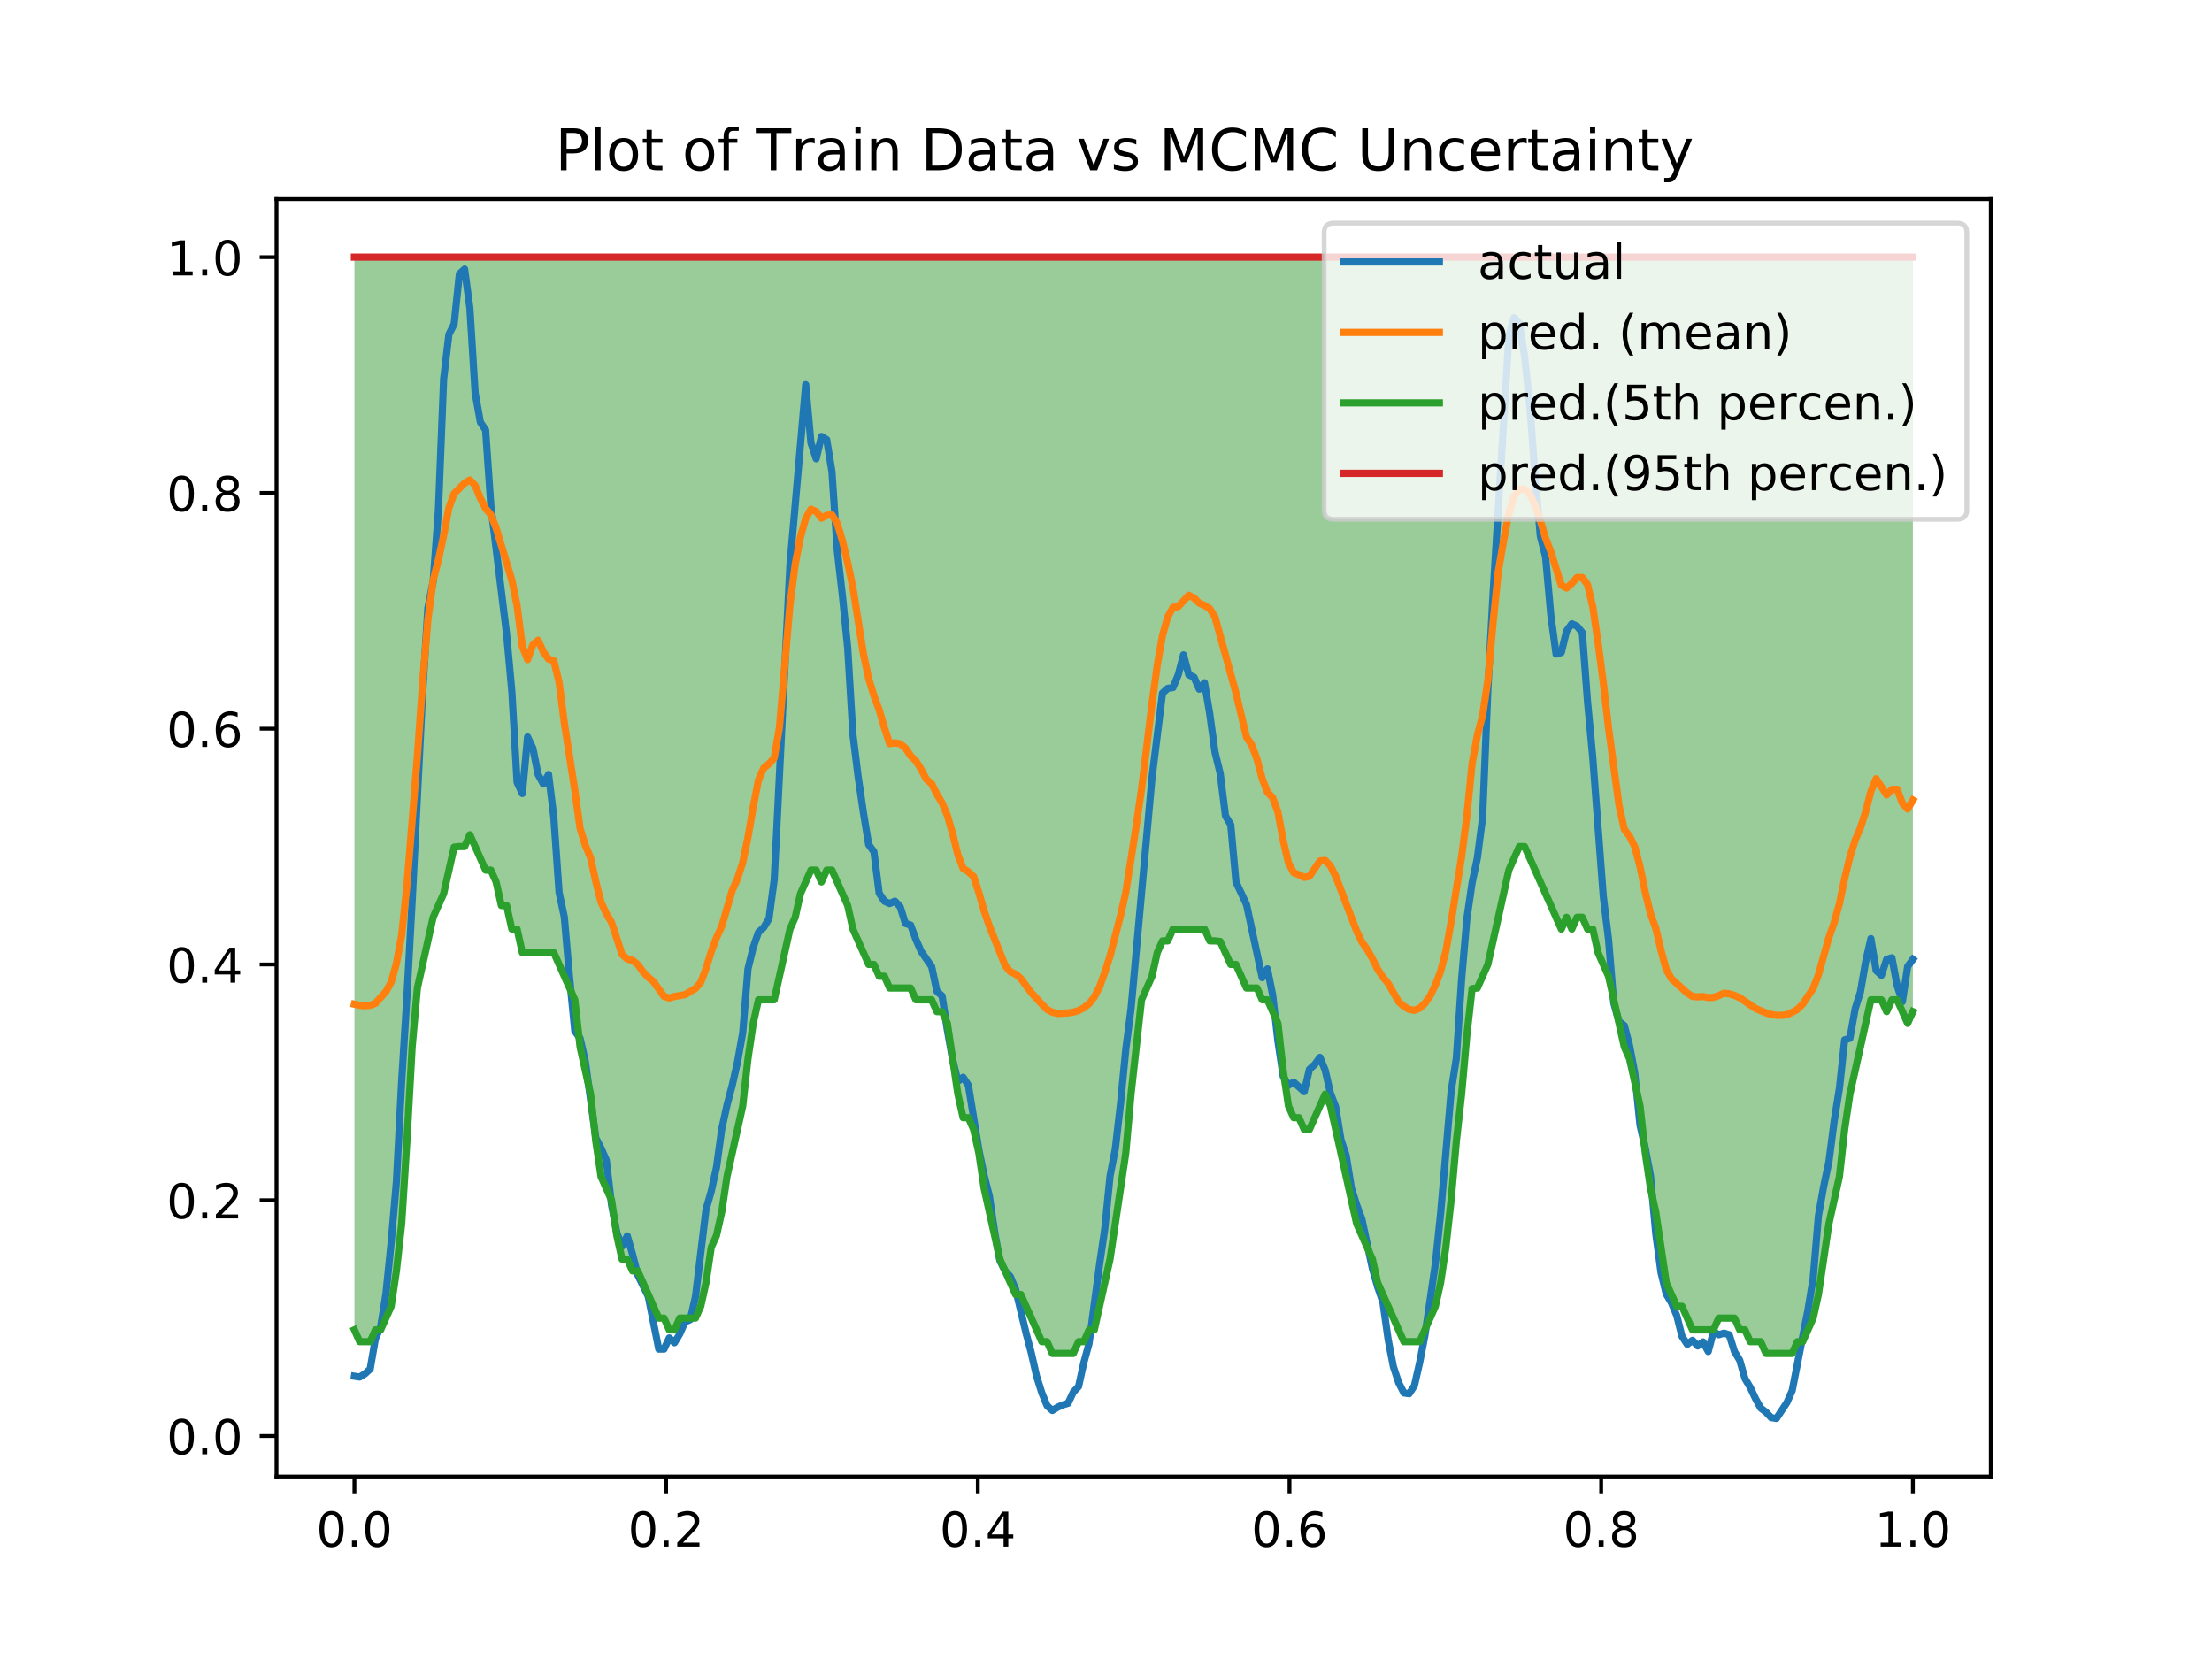 <?xml version="1.0" encoding="utf-8" standalone="no"?>
<!DOCTYPE svg PUBLIC "-//W3C//DTD SVG 1.1//EN"
  "http://www.w3.org/Graphics/SVG/1.1/DTD/svg11.dtd">
<!-- Created with matplotlib (http://matplotlib.org/) -->
<svg height="345.6pt" version="1.1" viewBox="0 0 460.8 345.6" width="460.8pt" xmlns="http://www.w3.org/2000/svg" xmlns:xlink="http://www.w3.org/1999/xlink">
 <defs>
  <style type="text/css">
*{stroke-linecap:butt;stroke-linejoin:round;}
  </style>
 </defs>
 <g id="figure_1">
  <g id="patch_1">
   <path d="M 0 345.6 
L 460.8 345.6 
L 460.8 0 
L 0 0 
z
" style="fill:#ffffff;"/>
  </g>
  <g id="axes_1">
   <g id="patch_2">
    <path d="M 57.6 307.584 
L 414.72 307.584 
L 414.72 41.472 
L 57.6 41.472 
z
" style="fill:#ffffff;"/>
   </g>
   <g id="PolyCollection_1">
    <path clip-path="url(#pa21fc463d8)" d="M 73.833 53.568 
L 73.833 277.039 
L 74.926 279.495 
L 76.019 279.495 
L 77.112 279.495 
L 78.205 277.039 
L 79.298 277.039 
L 80.391 274.584 
L 81.485 272.128 
L 82.578 264.761 
L 83.671 254.938 
L 84.764 237.748 
L 85.857 218.102 
L 86.95 205.823 
L 88.043 200.912 
L 89.136 196 
L 90.229 191.089 
L 91.323 188.633 
L 92.416 186.177 
L 93.509 181.266 
L 94.602 176.477 
L 95.695 176.354 
L 96.788 176.354 
L 97.881 173.899 
L 98.974 176.354 
L 100.067 178.81 
L 101.161 181.266 
L 102.254 181.266 
L 103.347 183.722 
L 104.44 188.633 
L 105.533 188.633 
L 106.626 193.545 
L 107.719 193.545 
L 108.812 198.456 
L 109.905 198.456 
L 110.999 198.456 
L 112.092 198.456 
L 113.185 198.456 
L 114.278 198.456 
L 115.371 198.456 
L 116.464 200.912 
L 117.557 203.367 
L 118.65 205.823 
L 119.743 208.279 
L 120.837 218.102 
L 121.93 223.013 
L 123.023 227.925 
L 124.116 237.748 
L 125.209 245.115 
L 126.302 247.571 
L 127.395 250.026 
L 128.488 257.393 
L 129.581 262.305 
L 130.675 262.305 
L 131.768 264.761 
L 132.861 264.761 
L 133.954 267.216 
L 135.047 269.672 
L 136.14 272.128 
L 137.233 274.584 
L 138.326 274.584 
L 139.42 277.039 
L 140.513 277.039 
L 141.606 274.584 
L 142.699 274.584 
L 143.792 274.584 
L 144.885 274.584 
L 145.978 272.128 
L 147.071 267.216 
L 148.164 259.849 
L 149.258 257.393 
L 150.351 252.482 
L 151.444 245.115 
L 152.537 240.203 
L 153.63 235.292 
L 154.723 230.38 
L 155.816 220.558 
L 156.909 213.19 
L 158.002 208.279 
L 159.096 208.279 
L 160.189 208.279 
L 161.282 208.279 
L 162.375 203.367 
L 163.468 198.579 
L 164.561 193.545 
L 165.654 191.089 
L 166.747 186.177 
L 167.84 183.722 
L 168.934 181.266 
L 170.027 181.266 
L 171.12 183.722 
L 172.213 181.266 
L 173.306 181.266 
L 174.399 183.722 
L 175.492 186.177 
L 176.585 188.633 
L 177.678 193.545 
L 178.772 196 
L 179.865 198.456 
L 180.958 200.912 
L 182.051 200.912 
L 183.144 203.367 
L 184.237 203.367 
L 185.33 205.823 
L 186.423 205.823 
L 187.516 205.823 
L 188.61 205.823 
L 189.703 205.823 
L 190.796 208.279 
L 191.889 208.279 
L 192.982 208.279 
L 194.075 208.279 
L 195.168 210.735 
L 196.261 210.735 
L 197.354 213.19 
L 198.448 220.558 
L 199.541 227.925 
L 200.634 232.836 
L 201.727 232.836 
L 202.82 235.292 
L 203.913 240.203 
L 205.006 247.571 
L 206.099 252.482 
L 207.193 257.393 
L 208.286 262.305 
L 209.379 264.761 
L 210.472 267.216 
L 211.565 269.672 
L 212.658 269.672 
L 213.751 272.128 
L 214.844 274.584 
L 215.937 277.039 
L 217.031 279.495 
L 218.124 279.495 
L 219.217 281.951 
L 220.31 281.951 
L 221.403 281.951 
L 222.496 281.951 
L 223.589 281.951 
L 224.682 279.495 
L 225.775 279.495 
L 226.869 277.039 
L 227.962 277.039 
L 229.055 272.128 
L 230.148 267.216 
L 231.241 262.305 
L 232.334 254.938 
L 233.427 247.571 
L 234.52 240.203 
L 235.613 227.925 
L 236.707 218.102 
L 237.8 208.279 
L 238.893 205.823 
L 239.986 203.367 
L 241.079 198.456 
L 242.172 196 
L 243.265 196 
L 244.358 193.545 
L 245.451 193.545 
L 246.545 193.545 
L 247.638 193.545 
L 248.731 193.545 
L 249.824 193.545 
L 250.917 193.545 
L 252.01 196 
L 253.103 196 
L 254.196 196.123 
L 255.289 198.456 
L 256.383 200.912 
L 257.476 200.912 
L 258.569 203.367 
L 259.662 205.823 
L 260.755 205.823 
L 261.848 205.823 
L 262.941 208.279 
L 264.034 208.279 
L 265.127 210.735 
L 266.221 213.19 
L 267.314 223.013 
L 268.407 230.38 
L 269.5 232.836 
L 270.593 232.836 
L 271.686 235.292 
L 272.779 235.292 
L 273.872 232.836 
L 274.966 230.38 
L 276.059 227.925 
L 277.152 230.38 
L 278.245 235.292 
L 279.338 240.203 
L 280.431 245.115 
L 281.524 250.026 
L 282.617 254.938 
L 283.71 257.393 
L 284.804 259.849 
L 285.897 262.305 
L 286.99 267.216 
L 288.083 269.672 
L 289.176 272.128 
L 290.269 274.584 
L 291.362 277.039 
L 292.455 279.495 
L 293.548 279.495 
L 294.642 279.495 
L 295.735 279.495 
L 296.828 277.039 
L 297.921 274.584 
L 299.014 272.128 
L 300.107 267.216 
L 301.2 259.849 
L 302.293 250.026 
L 303.386 237.748 
L 304.48 227.925 
L 305.573 215.646 
L 306.666 205.946 
L 307.759 205.823 
L 308.852 203.367 
L 309.945 200.912 
L 311.038 196 
L 312.131 191.089 
L 313.224 186.177 
L 314.318 181.266 
L 315.411 178.81 
L 316.504 176.354 
L 317.597 176.354 
L 318.69 178.81 
L 319.783 181.266 
L 320.876 183.722 
L 321.969 186.177 
L 323.062 188.633 
L 324.156 191.089 
L 325.249 193.545 
L 326.342 191.089 
L 327.435 193.545 
L 328.528 191.089 
L 329.621 191.089 
L 330.714 193.545 
L 331.807 193.545 
L 332.9 198.456 
L 333.994 200.912 
L 335.087 203.367 
L 336.18 208.279 
L 337.273 213.19 
L 338.366 218.102 
L 339.459 220.558 
L 340.552 225.469 
L 341.645 230.38 
L 342.739 240.203 
L 343.832 247.571 
L 344.925 252.482 
L 346.018 259.849 
L 347.111 267.216 
L 348.204 269.672 
L 349.297 272.128 
L 350.39 272.128 
L 351.483 274.584 
L 352.577 277.039 
L 353.67 277.039 
L 354.763 277.039 
L 355.856 277.039 
L 356.949 277.039 
L 358.042 274.584 
L 359.135 274.584 
L 360.228 274.584 
L 361.321 274.584 
L 362.415 277.039 
L 363.508 277.039 
L 364.601 279.495 
L 365.694 279.495 
L 366.787 279.495 
L 367.88 281.951 
L 368.973 281.951 
L 370.066 281.951 
L 371.159 281.951 
L 372.253 281.951 
L 373.346 281.951 
L 374.439 279.495 
L 375.532 279.495 
L 376.625 277.039 
L 377.718 274.584 
L 378.811 269.672 
L 379.904 262.305 
L 380.997 254.938 
L 382.091 250.026 
L 383.184 245.115 
L 384.277 235.292 
L 385.37 227.925 
L 386.463 223.013 
L 387.556 218.102 
L 388.649 213.19 
L 389.742 208.279 
L 390.835 208.279 
L 391.929 208.279 
L 393.022 210.735 
L 394.115 208.279 
L 395.208 208.279 
L 396.301 210.735 
L 397.394 213.19 
L 398.487 210.735 
L 398.487 53.568 
L 398.487 53.568 
L 397.394 53.568 
L 396.301 53.568 
L 395.208 53.568 
L 394.115 53.568 
L 393.022 53.568 
L 391.929 53.568 
L 390.835 53.568 
L 389.742 53.568 
L 388.649 53.568 
L 387.556 53.568 
L 386.463 53.568 
L 385.37 53.568 
L 384.277 53.568 
L 383.184 53.568 
L 382.091 53.568 
L 380.997 53.568 
L 379.904 53.568 
L 378.811 53.568 
L 377.718 53.568 
L 376.625 53.568 
L 375.532 53.568 
L 374.439 53.568 
L 373.346 53.568 
L 372.253 53.568 
L 371.159 53.568 
L 370.066 53.568 
L 368.973 53.568 
L 367.88 53.568 
L 366.787 53.568 
L 365.694 53.568 
L 364.601 53.568 
L 363.508 53.568 
L 362.415 53.568 
L 361.321 53.568 
L 360.228 53.568 
L 359.135 53.568 
L 358.042 53.568 
L 356.949 53.568 
L 355.856 53.568 
L 354.763 53.568 
L 353.67 53.568 
L 352.577 53.568 
L 351.483 53.568 
L 350.39 53.568 
L 349.297 53.568 
L 348.204 53.568 
L 347.111 53.568 
L 346.018 53.568 
L 344.925 53.568 
L 343.832 53.568 
L 342.739 53.568 
L 341.645 53.568 
L 340.552 53.568 
L 339.459 53.568 
L 338.366 53.568 
L 337.273 53.568 
L 336.18 53.568 
L 335.087 53.568 
L 333.994 53.568 
L 332.9 53.568 
L 331.807 53.568 
L 330.714 53.568 
L 329.621 53.568 
L 328.528 53.568 
L 327.435 53.568 
L 326.342 53.568 
L 325.249 53.568 
L 324.156 53.568 
L 323.062 53.568 
L 321.969 53.568 
L 320.876 53.568 
L 319.783 53.568 
L 318.69 53.568 
L 317.597 53.568 
L 316.504 53.568 
L 315.411 53.568 
L 314.318 53.568 
L 313.224 53.568 
L 312.131 53.568 
L 311.038 53.568 
L 309.945 53.568 
L 308.852 53.568 
L 307.759 53.568 
L 306.666 53.568 
L 305.573 53.568 
L 304.48 53.568 
L 303.386 53.568 
L 302.293 53.568 
L 301.2 53.568 
L 300.107 53.568 
L 299.014 53.568 
L 297.921 53.568 
L 296.828 53.568 
L 295.735 53.568 
L 294.642 53.568 
L 293.548 53.568 
L 292.455 53.568 
L 291.362 53.568 
L 290.269 53.568 
L 289.176 53.568 
L 288.083 53.568 
L 286.99 53.568 
L 285.897 53.568 
L 284.804 53.568 
L 283.71 53.568 
L 282.617 53.568 
L 281.524 53.568 
L 280.431 53.568 
L 279.338 53.568 
L 278.245 53.568 
L 277.152 53.568 
L 276.059 53.568 
L 274.966 53.568 
L 273.872 53.568 
L 272.779 53.568 
L 271.686 53.568 
L 270.593 53.568 
L 269.5 53.568 
L 268.407 53.568 
L 267.314 53.568 
L 266.221 53.568 
L 265.127 53.568 
L 264.034 53.568 
L 262.941 53.568 
L 261.848 53.568 
L 260.755 53.568 
L 259.662 53.568 
L 258.569 53.568 
L 257.476 53.568 
L 256.383 53.568 
L 255.289 53.568 
L 254.196 53.568 
L 253.103 53.568 
L 252.01 53.568 
L 250.917 53.568 
L 249.824 53.568 
L 248.731 53.568 
L 247.638 53.568 
L 246.545 53.568 
L 245.451 53.568 
L 244.358 53.568 
L 243.265 53.568 
L 242.172 53.568 
L 241.079 53.568 
L 239.986 53.568 
L 238.893 53.568 
L 237.8 53.568 
L 236.707 53.568 
L 235.613 53.568 
L 234.52 53.568 
L 233.427 53.568 
L 232.334 53.568 
L 231.241 53.568 
L 230.148 53.568 
L 229.055 53.568 
L 227.962 53.568 
L 226.869 53.568 
L 225.775 53.568 
L 224.682 53.568 
L 223.589 53.568 
L 222.496 53.568 
L 221.403 53.568 
L 220.31 53.568 
L 219.217 53.568 
L 218.124 53.568 
L 217.031 53.568 
L 215.937 53.568 
L 214.844 53.568 
L 213.751 53.568 
L 212.658 53.568 
L 211.565 53.568 
L 210.472 53.568 
L 209.379 53.568 
L 208.286 53.568 
L 207.193 53.568 
L 206.099 53.568 
L 205.006 53.568 
L 203.913 53.568 
L 202.82 53.568 
L 201.727 53.568 
L 200.634 53.568 
L 199.541 53.568 
L 198.448 53.568 
L 197.354 53.568 
L 196.261 53.568 
L 195.168 53.568 
L 194.075 53.568 
L 192.982 53.568 
L 191.889 53.568 
L 190.796 53.568 
L 189.703 53.568 
L 188.61 53.568 
L 187.516 53.568 
L 186.423 53.568 
L 185.33 53.568 
L 184.237 53.568 
L 183.144 53.568 
L 182.051 53.568 
L 180.958 53.568 
L 179.865 53.568 
L 178.772 53.568 
L 177.678 53.568 
L 176.585 53.568 
L 175.492 53.568 
L 174.399 53.568 
L 173.306 53.568 
L 172.213 53.568 
L 171.12 53.568 
L 170.027 53.568 
L 168.934 53.568 
L 167.84 53.568 
L 166.747 53.568 
L 165.654 53.568 
L 164.561 53.568 
L 163.468 53.568 
L 162.375 53.568 
L 161.282 53.568 
L 160.189 53.568 
L 159.096 53.568 
L 158.002 53.568 
L 156.909 53.568 
L 155.816 53.568 
L 154.723 53.568 
L 153.63 53.568 
L 152.537 53.568 
L 151.444 53.568 
L 150.351 53.568 
L 149.258 53.568 
L 148.164 53.568 
L 147.071 53.568 
L 145.978 53.568 
L 144.885 53.568 
L 143.792 53.568 
L 142.699 53.568 
L 141.606 53.568 
L 140.513 53.568 
L 139.42 53.568 
L 138.326 53.568 
L 137.233 53.568 
L 136.14 53.568 
L 135.047 53.568 
L 133.954 53.568 
L 132.861 53.568 
L 131.768 53.568 
L 130.675 53.568 
L 129.581 53.568 
L 128.488 53.568 
L 127.395 53.568 
L 126.302 53.568 
L 125.209 53.568 
L 124.116 53.568 
L 123.023 53.568 
L 121.93 53.568 
L 120.837 53.568 
L 119.743 53.568 
L 118.65 53.568 
L 117.557 53.568 
L 116.464 53.568 
L 115.371 53.568 
L 114.278 53.568 
L 113.185 53.568 
L 112.092 53.568 
L 110.999 53.568 
L 109.905 53.568 
L 108.812 53.568 
L 107.719 53.568 
L 106.626 53.568 
L 105.533 53.568 
L 104.44 53.568 
L 103.347 53.568 
L 102.254 53.568 
L 101.161 53.568 
L 100.067 53.568 
L 98.974 53.568 
L 97.881 53.568 
L 96.788 53.568 
L 95.695 53.568 
L 94.602 53.568 
L 93.509 53.568 
L 92.416 53.568 
L 91.323 53.568 
L 90.229 53.568 
L 89.136 53.568 
L 88.043 53.568 
L 86.95 53.568 
L 85.857 53.568 
L 84.764 53.568 
L 83.671 53.568 
L 82.578 53.568 
L 81.485 53.568 
L 80.391 53.568 
L 79.298 53.568 
L 78.205 53.568 
L 77.112 53.568 
L 76.019 53.568 
L 74.926 53.568 
L 73.833 53.568 
z
" style="fill:#008000;fill-opacity:0.4;"/>
   </g>
   <g id="matplotlib.axis_1">
    <g id="xtick_1">
     <g id="line2d_1">
      <defs>
       <path d="M 0 0 
L 0 3.5 
" id="m14540803a3" style="stroke:#000000;stroke-width:0.8;"/>
      </defs>
      <g>
       <use style="stroke:#000000;stroke-width:0.8;" x="73.833" xlink:href="#m14540803a3" y="307.584"/>
      </g>
     </g>
     <g id="text_1">
      <!-- 0.0 -->
      <defs>
       <path d="M 31.781 66.406 
Q 24.172 66.406 20.328 58.906 
Q 16.5 51.422 16.5 36.375 
Q 16.5 21.391 20.328 13.891 
Q 24.172 6.391 31.781 6.391 
Q 39.453 6.391 43.281 13.891 
Q 47.125 21.391 47.125 36.375 
Q 47.125 51.422 43.281 58.906 
Q 39.453 66.406 31.781 66.406 
z
M 31.781 74.219 
Q 44.047 74.219 50.516 64.516 
Q 56.984 54.828 56.984 36.375 
Q 56.984 17.969 50.516 8.266 
Q 44.047 -1.422 31.781 -1.422 
Q 19.531 -1.422 13.062 8.266 
Q 6.594 17.969 6.594 36.375 
Q 6.594 54.828 13.062 64.516 
Q 19.531 74.219 31.781 74.219 
z
" id="DejaVuSans-30"/>
       <path d="M 10.688 12.406 
L 21 12.406 
L 21 0 
L 10.688 0 
z
" id="DejaVuSans-2e"/>
      </defs>
      <g transform="translate(65.881 322.182)scale(0.1 -0.1)">
       <use xlink:href="#DejaVuSans-30"/>
       <use x="63.623" xlink:href="#DejaVuSans-2e"/>
       <use x="95.41" xlink:href="#DejaVuSans-30"/>
      </g>
     </g>
    </g>
    <g id="xtick_2">
     <g id="line2d_2">
      <g>
       <use style="stroke:#000000;stroke-width:0.8;" x="138.764" xlink:href="#m14540803a3" y="307.584"/>
      </g>
     </g>
     <g id="text_2">
      <!-- 0.2 -->
      <defs>
       <path d="M 19.188 8.297 
L 53.609 8.297 
L 53.609 0 
L 7.328 0 
L 7.328 8.297 
Q 12.938 14.109 22.625 23.891 
Q 32.328 33.688 34.812 36.531 
Q 39.547 41.844 41.422 45.531 
Q 43.312 49.219 43.312 52.781 
Q 43.312 58.594 39.234 62.25 
Q 35.156 65.922 28.609 65.922 
Q 23.969 65.922 18.812 64.312 
Q 13.672 62.703 7.812 59.422 
L 7.812 69.391 
Q 13.766 71.781 18.938 73 
Q 24.125 74.219 28.422 74.219 
Q 39.75 74.219 46.484 68.547 
Q 53.219 62.891 53.219 53.422 
Q 53.219 48.922 51.531 44.891 
Q 49.859 40.875 45.406 35.406 
Q 44.188 33.984 37.641 27.219 
Q 31.109 20.453 19.188 8.297 
z
" id="DejaVuSans-32"/>
      </defs>
      <g transform="translate(130.812 322.182)scale(0.1 -0.1)">
       <use xlink:href="#DejaVuSans-30"/>
       <use x="63.623" xlink:href="#DejaVuSans-2e"/>
       <use x="95.41" xlink:href="#DejaVuSans-32"/>
      </g>
     </g>
    </g>
    <g id="xtick_3">
     <g id="line2d_3">
      <g>
       <use style="stroke:#000000;stroke-width:0.8;" x="203.695" xlink:href="#m14540803a3" y="307.584"/>
      </g>
     </g>
     <g id="text_3">
      <!-- 0.4 -->
      <defs>
       <path d="M 37.797 64.312 
L 12.891 25.391 
L 37.797 25.391 
z
M 35.203 72.906 
L 47.609 72.906 
L 47.609 25.391 
L 58.016 25.391 
L 58.016 17.188 
L 47.609 17.188 
L 47.609 0 
L 37.797 0 
L 37.797 17.188 
L 4.891 17.188 
L 4.891 26.703 
z
" id="DejaVuSans-34"/>
      </defs>
      <g transform="translate(195.743 322.182)scale(0.1 -0.1)">
       <use xlink:href="#DejaVuSans-30"/>
       <use x="63.623" xlink:href="#DejaVuSans-2e"/>
       <use x="95.41" xlink:href="#DejaVuSans-34"/>
      </g>
     </g>
    </g>
    <g id="xtick_4">
     <g id="line2d_4">
      <g>
       <use style="stroke:#000000;stroke-width:0.8;" x="268.625" xlink:href="#m14540803a3" y="307.584"/>
      </g>
     </g>
     <g id="text_4">
      <!-- 0.6 -->
      <defs>
       <path d="M 33.016 40.375 
Q 26.375 40.375 22.484 35.828 
Q 18.609 31.297 18.609 23.391 
Q 18.609 15.531 22.484 10.953 
Q 26.375 6.391 33.016 6.391 
Q 39.656 6.391 43.531 10.953 
Q 47.406 15.531 47.406 23.391 
Q 47.406 31.297 43.531 35.828 
Q 39.656 40.375 33.016 40.375 
z
M 52.594 71.297 
L 52.594 62.312 
Q 48.875 64.062 45.094 64.984 
Q 41.312 65.922 37.594 65.922 
Q 27.828 65.922 22.672 59.328 
Q 17.531 52.734 16.797 39.406 
Q 19.672 43.656 24.016 45.922 
Q 28.375 48.188 33.594 48.188 
Q 44.578 48.188 50.953 41.516 
Q 57.328 34.859 57.328 23.391 
Q 57.328 12.156 50.688 5.359 
Q 44.047 -1.422 33.016 -1.422 
Q 20.359 -1.422 13.672 8.266 
Q 6.984 17.969 6.984 36.375 
Q 6.984 53.656 15.188 63.938 
Q 23.391 74.219 37.203 74.219 
Q 40.922 74.219 44.703 73.484 
Q 48.484 72.75 52.594 71.297 
z
" id="DejaVuSans-36"/>
      </defs>
      <g transform="translate(260.674 322.182)scale(0.1 -0.1)">
       <use xlink:href="#DejaVuSans-30"/>
       <use x="63.623" xlink:href="#DejaVuSans-2e"/>
       <use x="95.41" xlink:href="#DejaVuSans-36"/>
      </g>
     </g>
    </g>
    <g id="xtick_5">
     <g id="line2d_5">
      <g>
       <use style="stroke:#000000;stroke-width:0.8;" x="333.556" xlink:href="#m14540803a3" y="307.584"/>
      </g>
     </g>
     <g id="text_5">
      <!-- 0.8 -->
      <defs>
       <path d="M 31.781 34.625 
Q 24.75 34.625 20.719 30.859 
Q 16.703 27.094 16.703 20.516 
Q 16.703 13.922 20.719 10.156 
Q 24.75 6.391 31.781 6.391 
Q 38.812 6.391 42.859 10.172 
Q 46.922 13.969 46.922 20.516 
Q 46.922 27.094 42.891 30.859 
Q 38.875 34.625 31.781 34.625 
z
M 21.922 38.812 
Q 15.578 40.375 12.031 44.719 
Q 8.5 49.078 8.5 55.328 
Q 8.5 64.062 14.719 69.141 
Q 20.953 74.219 31.781 74.219 
Q 42.672 74.219 48.875 69.141 
Q 55.078 64.062 55.078 55.328 
Q 55.078 49.078 51.531 44.719 
Q 48 40.375 41.703 38.812 
Q 48.828 37.156 52.797 32.312 
Q 56.781 27.484 56.781 20.516 
Q 56.781 9.906 50.312 4.234 
Q 43.844 -1.422 31.781 -1.422 
Q 19.734 -1.422 13.25 4.234 
Q 6.781 9.906 6.781 20.516 
Q 6.781 27.484 10.781 32.312 
Q 14.797 37.156 21.922 38.812 
z
M 18.312 54.391 
Q 18.312 48.734 21.844 45.562 
Q 25.391 42.391 31.781 42.391 
Q 38.141 42.391 41.719 45.562 
Q 45.312 48.734 45.312 54.391 
Q 45.312 60.062 41.719 63.234 
Q 38.141 66.406 31.781 66.406 
Q 25.391 66.406 21.844 63.234 
Q 18.312 60.062 18.312 54.391 
z
" id="DejaVuSans-38"/>
      </defs>
      <g transform="translate(325.605 322.182)scale(0.1 -0.1)">
       <use xlink:href="#DejaVuSans-30"/>
       <use x="63.623" xlink:href="#DejaVuSans-2e"/>
       <use x="95.41" xlink:href="#DejaVuSans-38"/>
      </g>
     </g>
    </g>
    <g id="xtick_6">
     <g id="line2d_6">
      <g>
       <use style="stroke:#000000;stroke-width:0.8;" x="398.487" xlink:href="#m14540803a3" y="307.584"/>
      </g>
     </g>
     <g id="text_6">
      <!-- 1.0 -->
      <defs>
       <path d="M 12.406 8.297 
L 28.516 8.297 
L 28.516 63.922 
L 10.984 60.406 
L 10.984 69.391 
L 28.422 72.906 
L 38.281 72.906 
L 38.281 8.297 
L 54.391 8.297 
L 54.391 0 
L 12.406 0 
z
" id="DejaVuSans-31"/>
      </defs>
      <g transform="translate(390.536 322.182)scale(0.1 -0.1)">
       <use xlink:href="#DejaVuSans-31"/>
       <use x="63.623" xlink:href="#DejaVuSans-2e"/>
       <use x="95.41" xlink:href="#DejaVuSans-30"/>
      </g>
     </g>
    </g>
   </g>
   <g id="matplotlib.axis_2">
    <g id="ytick_1">
     <g id="line2d_7">
      <defs>
       <path d="M 0 0 
L -3.5 0 
" id="mfdf4a2b0e6" style="stroke:#000000;stroke-width:0.8;"/>
      </defs>
      <g>
       <use style="stroke:#000000;stroke-width:0.8;" x="57.6" xlink:href="#mfdf4a2b0e6" y="299.141"/>
      </g>
     </g>
     <g id="text_7">
      <!-- 0.0 -->
      <g transform="translate(34.697 302.94)scale(0.1 -0.1)">
       <use xlink:href="#DejaVuSans-30"/>
       <use x="63.623" xlink:href="#DejaVuSans-2e"/>
       <use x="95.41" xlink:href="#DejaVuSans-30"/>
      </g>
     </g>
    </g>
    <g id="ytick_2">
     <g id="line2d_8">
      <g>
       <use style="stroke:#000000;stroke-width:0.8;" x="57.6" xlink:href="#mfdf4a2b0e6" y="250.026"/>
      </g>
     </g>
     <g id="text_8">
      <!-- 0.2 -->
      <g transform="translate(34.697 253.826)scale(0.1 -0.1)">
       <use xlink:href="#DejaVuSans-30"/>
       <use x="63.623" xlink:href="#DejaVuSans-2e"/>
       <use x="95.41" xlink:href="#DejaVuSans-32"/>
      </g>
     </g>
    </g>
    <g id="ytick_3">
     <g id="line2d_9">
      <g>
       <use style="stroke:#000000;stroke-width:0.8;" x="57.6" xlink:href="#mfdf4a2b0e6" y="200.912"/>
      </g>
     </g>
     <g id="text_9">
      <!-- 0.4 -->
      <g transform="translate(34.697 204.711)scale(0.1 -0.1)">
       <use xlink:href="#DejaVuSans-30"/>
       <use x="63.623" xlink:href="#DejaVuSans-2e"/>
       <use x="95.41" xlink:href="#DejaVuSans-34"/>
      </g>
     </g>
    </g>
    <g id="ytick_4">
     <g id="line2d_10">
      <g>
       <use style="stroke:#000000;stroke-width:0.8;" x="57.6" xlink:href="#mfdf4a2b0e6" y="151.797"/>
      </g>
     </g>
     <g id="text_10">
      <!-- 0.6 -->
      <g transform="translate(34.697 155.596)scale(0.1 -0.1)">
       <use xlink:href="#DejaVuSans-30"/>
       <use x="63.623" xlink:href="#DejaVuSans-2e"/>
       <use x="95.41" xlink:href="#DejaVuSans-36"/>
      </g>
     </g>
    </g>
    <g id="ytick_5">
     <g id="line2d_11">
      <g>
       <use style="stroke:#000000;stroke-width:0.8;" x="57.6" xlink:href="#mfdf4a2b0e6" y="102.683"/>
      </g>
     </g>
     <g id="text_11">
      <!-- 0.8 -->
      <g transform="translate(34.697 106.482)scale(0.1 -0.1)">
       <use xlink:href="#DejaVuSans-30"/>
       <use x="63.623" xlink:href="#DejaVuSans-2e"/>
       <use x="95.41" xlink:href="#DejaVuSans-38"/>
      </g>
     </g>
    </g>
    <g id="ytick_6">
     <g id="line2d_12">
      <g>
       <use style="stroke:#000000;stroke-width:0.8;" x="57.6" xlink:href="#mfdf4a2b0e6" y="53.568"/>
      </g>
     </g>
     <g id="text_12">
      <!-- 1.0 -->
      <g transform="translate(34.697 57.367)scale(0.1 -0.1)">
       <use xlink:href="#DejaVuSans-31"/>
       <use x="63.623" xlink:href="#DejaVuSans-2e"/>
       <use x="95.41" xlink:href="#DejaVuSans-30"/>
      </g>
     </g>
    </g>
   </g>
   <g id="line2d_13">
    <path clip-path="url(#pa21fc463d8)" d="M 73.833 286.688 
L 74.926 286.854 
L 76.019 286.19 
L 77.112 285.194 
L 78.205 278.884 
L 79.298 276.393 
L 80.391 269.586 
L 81.485 258.793 
L 82.578 246.174 
L 83.671 225.253 
L 84.764 207.653 
L 85.857 187.728 
L 88.043 144.226 
L 89.136 126.625 
L 90.229 121.146 
L 91.323 106.369 
L 92.416 78.972 
L 93.509 69.674 
L 94.602 67.515 
L 95.695 57.055 
L 96.788 56.059 
L 97.881 64.194 
L 98.974 81.795 
L 100.067 87.938 
L 101.161 89.599 
L 102.254 105.372 
L 105.533 132.105 
L 106.626 144.06 
L 107.719 162.988 
L 108.812 165.313 
L 109.905 153.524 
L 110.999 155.849 
L 112.092 161.328 
L 113.185 163.32 
L 114.278 161.328 
L 115.371 170.294 
L 116.464 185.902 
L 117.557 191.049 
L 118.65 203.668 
L 119.743 214.793 
L 120.837 216.287 
L 121.93 221.102 
L 124.116 237.042 
L 125.209 239.2 
L 126.302 241.691 
L 127.395 250.989 
L 128.488 256.801 
L 129.581 259.623 
L 130.675 257.465 
L 131.768 261.284 
L 132.861 265.601 
L 135.047 270.084 
L 137.233 281.043 
L 138.326 281.043 
L 139.42 278.718 
L 140.513 279.714 
L 141.606 277.888 
L 142.699 275.397 
L 143.792 274.899 
L 144.885 270.084 
L 147.071 251.985 
L 148.164 248.167 
L 149.258 243.185 
L 150.351 235.216 
L 151.444 230.234 
L 152.537 226.083 
L 153.63 221.268 
L 154.723 215.125 
L 155.816 201.841 
L 156.909 197.359 
L 158.002 194.204 
L 159.096 193.207 
L 160.189 191.381 
L 161.282 183.245 
L 164.561 117.659 
L 167.84 80.134 
L 168.934 92.255 
L 170.027 95.576 
L 171.12 90.927 
L 172.213 91.591 
L 173.306 98.233 
L 174.399 114.505 
L 175.492 124.135 
L 176.585 134.928 
L 177.678 153.026 
L 178.772 161.826 
L 179.865 169.298 
L 180.958 175.939 
L 182.051 177.434 
L 183.144 186.068 
L 184.237 187.728 
L 185.33 188.226 
L 186.423 187.728 
L 187.516 188.89 
L 188.61 192.377 
L 189.703 192.709 
L 190.796 195.698 
L 191.889 198.189 
L 194.075 201.343 
L 195.168 206.491 
L 196.261 207.487 
L 197.354 214.627 
L 198.448 220.77 
L 199.541 225.253 
L 200.634 224.423 
L 201.727 226.083 
L 203.913 239.532 
L 205.006 244.846 
L 206.099 249.163 
L 207.193 256.635 
L 208.286 262.612 
L 209.379 264.771 
L 210.472 265.933 
L 211.565 268.59 
L 213.751 277.722 
L 214.844 281.873 
L 215.937 286.688 
L 217.031 290.175 
L 218.124 292.831 
L 219.217 293.828 
L 220.31 293.163 
L 221.403 292.665 
L 222.496 292.333 
L 223.589 290.009 
L 224.682 288.846 
L 225.775 283.865 
L 226.869 279.88 
L 229.055 263.442 
L 230.148 255.971 
L 231.241 245.012 
L 232.334 239.366 
L 233.427 229.902 
L 234.52 218.612 
L 235.613 210.144 
L 239.986 161.992 
L 242.172 144.392 
L 243.265 143.396 
L 244.358 143.23 
L 245.451 140.573 
L 246.545 136.422 
L 247.638 140.573 
L 248.731 141.071 
L 249.824 143.562 
L 250.917 142.233 
L 252.01 148.709 
L 253.103 156.679 
L 254.196 161.162 
L 255.289 169.962 
L 256.383 171.788 
L 257.476 183.743 
L 259.662 188.392 
L 262.941 203.668 
L 264.034 201.841 
L 265.127 207.321 
L 266.221 216.951 
L 267.314 224.257 
L 268.407 226.083 
L 269.5 225.419 
L 271.686 227.412 
L 272.779 222.763 
L 273.872 221.766 
L 274.966 220.272 
L 276.059 222.929 
L 277.152 227.744 
L 278.245 230.566 
L 279.338 237.374 
L 280.431 240.695 
L 281.524 247.503 
L 282.617 250.989 
L 283.71 253.978 
L 285.897 264.272 
L 286.99 268.091 
L 288.083 271.246 
L 289.176 279.05 
L 290.269 284.695 
L 291.362 288.016 
L 292.455 290.175 
L 293.548 290.341 
L 294.642 288.68 
L 295.735 283.865 
L 296.828 278.22 
L 299.014 263.276 
L 300.107 252.816 
L 302.293 227.412 
L 303.386 220.438 
L 304.48 204 
L 305.573 191.381 
L 306.666 183.909 
L 307.759 178.762 
L 308.852 170.294 
L 309.945 143.728 
L 311.038 123.637 
L 314.318 70.172 
L 315.411 66.187 
L 316.504 67.349 
L 317.597 74.323 
L 318.69 84.451 
L 319.783 99.229 
L 320.876 111.682 
L 321.969 115.999 
L 323.062 128.12 
L 324.156 136.256 
L 325.249 135.924 
L 326.342 131.441 
L 327.435 129.946 
L 328.528 130.444 
L 329.621 131.773 
L 330.714 146.218 
L 331.807 157.841 
L 333.994 186.732 
L 335.087 195.698 
L 336.18 208.981 
L 337.273 212.8 
L 338.366 213.63 
L 339.459 217.781 
L 340.552 223.593 
L 341.645 234.385 
L 342.739 239.2 
L 343.832 245.012 
L 344.925 256.967 
L 346.018 265.103 
L 347.111 269.586 
L 348.204 271.412 
L 349.297 274.069 
L 350.39 278.386 
L 351.483 280.046 
L 352.577 279.216 
L 353.67 280.378 
L 354.763 279.548 
L 355.856 281.541 
L 356.949 277.39 
L 358.042 278.054 
L 359.135 277.722 
L 360.228 278.054 
L 361.321 281.541 
L 362.415 283.367 
L 363.508 287.186 
L 364.601 289.012 
L 365.694 291.337 
L 366.787 293.329 
L 367.88 294.16 
L 368.973 295.322 
L 370.066 295.488 
L 372.253 292.167 
L 373.346 289.677 
L 376.625 272.907 
L 377.718 266.265 
L 378.811 253.314 
L 379.904 247.171 
L 380.997 242.023 
L 382.091 233.555 
L 383.184 226.747 
L 384.277 216.619 
L 385.37 216.287 
L 386.463 210.144 
L 387.556 206.657 
L 388.649 200.347 
L 389.742 195.532 
L 390.835 202.174 
L 391.929 203.17 
L 393.022 199.849 
L 394.115 199.517 
L 395.208 205.328 
L 396.301 208.649 
L 397.394 201.343 
L 398.487 199.849 
L 398.487 199.849 
" style="fill:none;stroke:#1f77b4;stroke-linecap:square;stroke-width:1.5;"/>
   </g>
   <g id="line2d_14">
    <path clip-path="url(#pa21fc463d8)" d="M 73.833 209.185 
L 74.926 209.429 
L 76.019 209.508 
L 77.112 209.426 
L 78.205 209.011 
L 80.391 206.578 
L 81.485 204.591 
L 82.578 200.699 
L 83.671 194.799 
L 84.764 184.541 
L 86.95 157.421 
L 88.043 142.11 
L 89.136 129.098 
L 90.229 120.899 
L 91.323 116.651 
L 92.416 111.57 
L 93.509 105.832 
L 94.602 102.82 
L 96.788 100.639 
L 97.881 99.984 
L 98.974 101.126 
L 100.067 103.805 
L 101.161 105.935 
L 102.254 107.228 
L 103.347 109.996 
L 106.626 120.858 
L 107.719 126.179 
L 108.812 134.673 
L 109.905 137.411 
L 110.999 134.328 
L 112.092 133.376 
L 113.185 135.807 
L 114.278 137.296 
L 115.371 137.652 
L 116.464 142.107 
L 117.557 150.625 
L 119.743 164.627 
L 120.837 172.55 
L 121.93 176.097 
L 123.023 178.689 
L 124.116 183.647 
L 125.209 187.943 
L 126.302 190.318 
L 127.395 192.147 
L 129.581 198.825 
L 130.675 199.781 
L 131.768 200.052 
L 132.861 200.94 
L 133.954 202.438 
L 135.047 203.588 
L 136.14 204.493 
L 138.326 207.565 
L 139.42 207.904 
L 140.513 207.589 
L 142.699 207.207 
L 144.885 205.911 
L 145.978 204.649 
L 147.071 201.782 
L 148.164 198.225 
L 149.258 195.338 
L 150.351 192.985 
L 152.537 185.506 
L 153.63 183.069 
L 154.723 179.676 
L 155.816 174.426 
L 156.909 168.087 
L 158.002 162.5 
L 159.096 159.993 
L 160.189 159.115 
L 161.282 157.893 
L 162.375 151.517 
L 164.561 125.966 
L 165.654 117.555 
L 166.747 111.863 
L 167.84 108.019 
L 168.934 106.073 
L 170.027 106.559 
L 171.12 107.949 
L 172.213 107.35 
L 173.306 107.253 
L 174.399 108.988 
L 175.492 112.66 
L 176.585 117.239 
L 177.678 122.408 
L 179.865 136.219 
L 180.958 141.365 
L 182.051 144.914 
L 183.144 147.87 
L 184.237 151.604 
L 185.33 154.921 
L 186.423 154.746 
L 187.516 154.953 
L 188.61 155.83 
L 189.703 157.467 
L 190.796 158.507 
L 191.889 160.259 
L 192.982 162.355 
L 194.075 163.265 
L 195.168 165.461 
L 196.261 167.267 
L 197.354 169.89 
L 198.448 173.657 
L 199.541 178.082 
L 200.634 180.902 
L 201.727 181.605 
L 202.82 182.61 
L 203.913 185.947 
L 205.006 189.748 
L 206.099 192.914 
L 208.286 198.358 
L 209.379 201.112 
L 210.472 202.432 
L 211.565 202.92 
L 212.658 203.853 
L 214.844 206.8 
L 217.031 209.198 
L 218.124 210.292 
L 219.217 210.855 
L 220.31 211.133 
L 222.496 211.013 
L 223.589 210.85 
L 224.682 210.514 
L 225.775 209.954 
L 226.869 209.111 
L 227.962 207.694 
L 229.055 205.593 
L 230.148 202.567 
L 231.241 199.171 
L 233.427 190.724 
L 234.52 185.89 
L 236.707 171.922 
L 237.8 164.379 
L 239.986 146.596 
L 241.079 138.566 
L 242.172 132.371 
L 243.265 128.509 
L 244.358 126.523 
L 245.451 126.363 
L 247.638 124 
L 248.731 124.576 
L 249.824 125.631 
L 250.917 126.118 
L 252.01 126.793 
L 253.103 128.551 
L 256.383 140.407 
L 257.476 144.381 
L 259.662 153.553 
L 260.755 155.184 
L 261.848 158.111 
L 262.941 162.229 
L 264.034 165.04 
L 265.127 166.189 
L 266.221 169.2 
L 267.314 175.108 
L 268.407 179.717 
L 269.5 181.814 
L 270.593 182.219 
L 271.686 182.783 
L 272.779 182.554 
L 274.966 179.349 
L 276.059 179.245 
L 277.152 180.39 
L 278.245 182.547 
L 282.617 193.972 
L 283.71 196.231 
L 284.804 197.793 
L 285.897 199.705 
L 286.99 201.918 
L 288.083 203.56 
L 289.176 204.855 
L 291.362 208.674 
L 292.455 209.641 
L 293.548 210.274 
L 294.642 210.469 
L 295.735 210.032 
L 296.828 209.024 
L 297.921 207.461 
L 299.014 205.19 
L 300.107 202.354 
L 301.2 198.148 
L 302.293 192.033 
L 304.48 178.5 
L 305.573 169.999 
L 306.666 159.036 
L 307.759 153.191 
L 308.852 149.03 
L 309.945 141.73 
L 311.038 129.684 
L 312.131 119.025 
L 313.224 112.64 
L 314.318 106.984 
L 315.411 103.409 
L 316.504 101.948 
L 317.597 101.891 
L 318.69 102.947 
L 319.783 105.218 
L 320.876 108.449 
L 321.969 112.138 
L 323.062 114.925 
L 325.249 121.893 
L 326.342 122.504 
L 327.435 121.545 
L 328.528 120.301 
L 329.621 120.308 
L 330.714 121.785 
L 331.807 126.424 
L 332.9 133.841 
L 333.994 142.197 
L 335.087 151.659 
L 337.273 167.784 
L 338.366 172.755 
L 339.459 174.211 
L 340.552 176.393 
L 341.645 180.515 
L 342.739 185.893 
L 343.832 190.317 
L 344.925 193.362 
L 346.018 197.957 
L 347.111 202.001 
L 348.204 203.89 
L 351.483 206.876 
L 352.577 207.573 
L 353.67 207.674 
L 354.763 207.591 
L 355.856 207.815 
L 356.949 207.766 
L 358.042 207.403 
L 359.135 206.898 
L 360.228 207.032 
L 361.321 207.365 
L 362.415 207.834 
L 365.694 210.078 
L 367.88 211.004 
L 368.973 211.338 
L 370.066 211.507 
L 371.159 211.516 
L 372.253 211.368 
L 373.346 210.884 
L 374.439 210.263 
L 375.532 209.176 
L 377.718 205.902 
L 378.811 203.058 
L 380.997 195.29 
L 382.091 192.19 
L 383.184 188.247 
L 384.277 183.004 
L 385.37 178.535 
L 386.463 175.023 
L 387.556 172.477 
L 388.649 169.094 
L 389.742 164.849 
L 390.835 162.226 
L 393.022 165.594 
L 394.115 164.448 
L 395.208 164.42 
L 396.301 167.325 
L 397.394 168.529 
L 398.487 166.683 
L 398.487 166.683 
" style="fill:none;stroke:#ff7f0e;stroke-linecap:square;stroke-width:1.5;"/>
   </g>
   <g id="line2d_15">
    <path clip-path="url(#pa21fc463d8)" d="M 73.833 277.039 
L 74.926 279.495 
L 77.112 279.495 
L 78.205 277.039 
L 79.298 277.039 
L 81.485 272.128 
L 82.578 264.761 
L 83.671 254.938 
L 84.764 237.748 
L 85.857 218.102 
L 86.95 205.823 
L 90.229 191.089 
L 92.416 186.177 
L 94.602 176.477 
L 95.695 176.354 
L 96.788 176.354 
L 97.881 173.899 
L 101.161 181.266 
L 102.254 181.266 
L 103.347 183.722 
L 104.44 188.633 
L 105.533 188.633 
L 106.626 193.545 
L 107.719 193.545 
L 108.812 198.456 
L 115.371 198.456 
L 119.743 208.279 
L 120.837 218.102 
L 123.023 227.925 
L 124.116 237.748 
L 125.209 245.115 
L 127.395 250.026 
L 128.488 257.393 
L 129.581 262.305 
L 130.675 262.305 
L 131.768 264.761 
L 132.861 264.761 
L 137.233 274.584 
L 138.326 274.584 
L 139.42 277.039 
L 140.513 277.039 
L 141.606 274.584 
L 144.885 274.584 
L 145.978 272.128 
L 147.071 267.216 
L 148.164 259.849 
L 149.258 257.393 
L 150.351 252.482 
L 151.444 245.115 
L 154.723 230.38 
L 155.816 220.558 
L 156.909 213.19 
L 158.002 208.279 
L 161.282 208.279 
L 164.561 193.545 
L 165.654 191.089 
L 166.747 186.177 
L 168.934 181.266 
L 170.027 181.266 
L 171.12 183.722 
L 172.213 181.266 
L 173.306 181.266 
L 176.585 188.633 
L 177.678 193.545 
L 180.958 200.912 
L 182.051 200.912 
L 183.144 203.367 
L 184.237 203.367 
L 185.33 205.823 
L 189.703 205.823 
L 190.796 208.279 
L 194.075 208.279 
L 195.168 210.735 
L 196.261 210.735 
L 197.354 213.19 
L 199.541 227.925 
L 200.634 232.836 
L 201.727 232.836 
L 202.82 235.292 
L 203.913 240.203 
L 205.006 247.571 
L 208.286 262.305 
L 211.565 269.672 
L 212.658 269.672 
L 217.031 279.495 
L 218.124 279.495 
L 219.217 281.951 
L 223.589 281.951 
L 224.682 279.495 
L 225.775 279.495 
L 226.869 277.039 
L 227.962 277.039 
L 231.241 262.305 
L 234.52 240.203 
L 235.613 227.925 
L 237.8 208.279 
L 239.986 203.367 
L 241.079 198.456 
L 242.172 196 
L 243.265 196 
L 244.358 193.545 
L 250.917 193.545 
L 252.01 196 
L 253.103 196 
L 254.196 196.123 
L 256.383 200.912 
L 257.476 200.912 
L 259.662 205.823 
L 261.848 205.823 
L 262.941 208.279 
L 264.034 208.279 
L 266.221 213.19 
L 267.314 223.013 
L 268.407 230.38 
L 269.5 232.836 
L 270.593 232.836 
L 271.686 235.292 
L 272.779 235.292 
L 276.059 227.925 
L 277.152 230.38 
L 282.617 254.938 
L 285.897 262.305 
L 286.99 267.216 
L 292.455 279.495 
L 295.735 279.495 
L 299.014 272.128 
L 300.107 267.216 
L 301.2 259.849 
L 302.293 250.026 
L 303.386 237.748 
L 304.48 227.925 
L 305.573 215.646 
L 306.666 205.946 
L 307.759 205.823 
L 309.945 200.912 
L 314.318 181.266 
L 316.504 176.354 
L 317.597 176.354 
L 325.249 193.545 
L 326.342 191.089 
L 327.435 193.545 
L 328.528 191.089 
L 329.621 191.089 
L 330.714 193.545 
L 331.807 193.545 
L 332.9 198.456 
L 335.087 203.367 
L 338.366 218.102 
L 339.459 220.558 
L 341.645 230.38 
L 342.739 240.203 
L 343.832 247.571 
L 344.925 252.482 
L 347.111 267.216 
L 349.297 272.128 
L 350.39 272.128 
L 352.577 277.039 
L 356.949 277.039 
L 358.042 274.584 
L 361.321 274.584 
L 362.415 277.039 
L 363.508 277.039 
L 364.601 279.495 
L 366.787 279.495 
L 367.88 281.951 
L 373.346 281.951 
L 374.439 279.495 
L 375.532 279.495 
L 377.718 274.584 
L 378.811 269.672 
L 380.997 254.938 
L 383.184 245.115 
L 384.277 235.292 
L 385.37 227.925 
L 389.742 208.279 
L 391.929 208.279 
L 393.022 210.735 
L 394.115 208.279 
L 395.208 208.279 
L 397.394 213.19 
L 398.487 210.735 
L 398.487 210.735 
" style="fill:none;stroke:#2ca02c;stroke-linecap:square;stroke-width:1.5;"/>
   </g>
   <g id="line2d_16">
    <path clip-path="url(#pa21fc463d8)" d="M 73.833 53.568 
L 398.487 53.568 
L 398.487 53.568 
" style="fill:none;stroke:#d62728;stroke-linecap:square;stroke-width:1.5;"/>
   </g>
   <g id="patch_3">
    <path d="M 57.6 307.584 
L 57.6 41.472 
" style="fill:none;stroke:#000000;stroke-linecap:square;stroke-linejoin:miter;stroke-width:0.8;"/>
   </g>
   <g id="patch_4">
    <path d="M 414.72 307.584 
L 414.72 41.472 
" style="fill:none;stroke:#000000;stroke-linecap:square;stroke-linejoin:miter;stroke-width:0.8;"/>
   </g>
   <g id="patch_5">
    <path d="M 57.6 307.584 
L 414.72 307.584 
" style="fill:none;stroke:#000000;stroke-linecap:square;stroke-linejoin:miter;stroke-width:0.8;"/>
   </g>
   <g id="patch_6">
    <path d="M 57.6 41.472 
L 414.72 41.472 
" style="fill:none;stroke:#000000;stroke-linecap:square;stroke-linejoin:miter;stroke-width:0.8;"/>
   </g>
   <g id="text_13">
    <!-- Plot of Train Data vs MCMC Uncertainty  -->
    <defs>
     <path d="M 19.672 64.797 
L 19.672 37.406 
L 32.078 37.406 
Q 38.969 37.406 42.719 40.969 
Q 46.484 44.531 46.484 51.125 
Q 46.484 57.672 42.719 61.234 
Q 38.969 64.797 32.078 64.797 
z
M 9.812 72.906 
L 32.078 72.906 
Q 44.344 72.906 50.609 67.359 
Q 56.891 61.812 56.891 51.125 
Q 56.891 40.328 50.609 34.812 
Q 44.344 29.297 32.078 29.297 
L 19.672 29.297 
L 19.672 0 
L 9.812 0 
z
" id="DejaVuSans-50"/>
     <path d="M 9.422 75.984 
L 18.406 75.984 
L 18.406 0 
L 9.422 0 
z
" id="DejaVuSans-6c"/>
     <path d="M 30.609 48.391 
Q 23.391 48.391 19.188 42.75 
Q 14.984 37.109 14.984 27.297 
Q 14.984 17.484 19.156 11.844 
Q 23.344 6.203 30.609 6.203 
Q 37.797 6.203 41.984 11.859 
Q 46.188 17.531 46.188 27.297 
Q 46.188 37.016 41.984 42.703 
Q 37.797 48.391 30.609 48.391 
z
M 30.609 56 
Q 42.328 56 49.016 48.375 
Q 55.719 40.766 55.719 27.297 
Q 55.719 13.875 49.016 6.219 
Q 42.328 -1.422 30.609 -1.422 
Q 18.844 -1.422 12.172 6.219 
Q 5.516 13.875 5.516 27.297 
Q 5.516 40.766 12.172 48.375 
Q 18.844 56 30.609 56 
z
" id="DejaVuSans-6f"/>
     <path d="M 18.312 70.219 
L 18.312 54.688 
L 36.812 54.688 
L 36.812 47.703 
L 18.312 47.703 
L 18.312 18.016 
Q 18.312 11.328 20.141 9.422 
Q 21.969 7.516 27.594 7.516 
L 36.812 7.516 
L 36.812 0 
L 27.594 0 
Q 17.188 0 13.234 3.875 
Q 9.281 7.766 9.281 18.016 
L 9.281 47.703 
L 2.688 47.703 
L 2.688 54.688 
L 9.281 54.688 
L 9.281 70.219 
z
" id="DejaVuSans-74"/>
     <path id="DejaVuSans-20"/>
     <path d="M 37.109 75.984 
L 37.109 68.5 
L 28.516 68.5 
Q 23.688 68.5 21.797 66.547 
Q 19.922 64.594 19.922 59.516 
L 19.922 54.688 
L 34.719 54.688 
L 34.719 47.703 
L 19.922 47.703 
L 19.922 0 
L 10.891 0 
L 10.891 47.703 
L 2.297 47.703 
L 2.297 54.688 
L 10.891 54.688 
L 10.891 58.5 
Q 10.891 67.625 15.141 71.797 
Q 19.391 75.984 28.609 75.984 
z
" id="DejaVuSans-66"/>
     <path d="M -0.297 72.906 
L 61.375 72.906 
L 61.375 64.594 
L 35.5 64.594 
L 35.5 0 
L 25.594 0 
L 25.594 64.594 
L -0.297 64.594 
z
" id="DejaVuSans-54"/>
     <path d="M 41.109 46.297 
Q 39.594 47.172 37.812 47.578 
Q 36.031 48 33.891 48 
Q 26.266 48 22.188 43.047 
Q 18.109 38.094 18.109 28.812 
L 18.109 0 
L 9.078 0 
L 9.078 54.688 
L 18.109 54.688 
L 18.109 46.188 
Q 20.953 51.172 25.484 53.578 
Q 30.031 56 36.531 56 
Q 37.453 56 38.578 55.875 
Q 39.703 55.766 41.062 55.516 
z
" id="DejaVuSans-72"/>
     <path d="M 34.281 27.484 
Q 23.391 27.484 19.188 25 
Q 14.984 22.516 14.984 16.5 
Q 14.984 11.719 18.141 8.906 
Q 21.297 6.109 26.703 6.109 
Q 34.188 6.109 38.703 11.406 
Q 43.219 16.703 43.219 25.484 
L 43.219 27.484 
z
M 52.203 31.203 
L 52.203 0 
L 43.219 0 
L 43.219 8.297 
Q 40.141 3.328 35.547 0.953 
Q 30.953 -1.422 24.312 -1.422 
Q 15.922 -1.422 10.953 3.297 
Q 6 8.016 6 15.922 
Q 6 25.141 12.172 29.828 
Q 18.359 34.516 30.609 34.516 
L 43.219 34.516 
L 43.219 35.406 
Q 43.219 41.609 39.141 45 
Q 35.062 48.391 27.688 48.391 
Q 23 48.391 18.547 47.266 
Q 14.109 46.141 10.016 43.891 
L 10.016 52.203 
Q 14.938 54.109 19.578 55.047 
Q 24.219 56 28.609 56 
Q 40.484 56 46.344 49.844 
Q 52.203 43.703 52.203 31.203 
z
" id="DejaVuSans-61"/>
     <path d="M 9.422 54.688 
L 18.406 54.688 
L 18.406 0 
L 9.422 0 
z
M 9.422 75.984 
L 18.406 75.984 
L 18.406 64.594 
L 9.422 64.594 
z
" id="DejaVuSans-69"/>
     <path d="M 54.891 33.016 
L 54.891 0 
L 45.906 0 
L 45.906 32.719 
Q 45.906 40.484 42.875 44.328 
Q 39.844 48.188 33.797 48.188 
Q 26.516 48.188 22.312 43.547 
Q 18.109 38.922 18.109 30.906 
L 18.109 0 
L 9.078 0 
L 9.078 54.688 
L 18.109 54.688 
L 18.109 46.188 
Q 21.344 51.125 25.703 53.562 
Q 30.078 56 35.797 56 
Q 45.219 56 50.047 50.172 
Q 54.891 44.344 54.891 33.016 
z
" id="DejaVuSans-6e"/>
     <path d="M 19.672 64.797 
L 19.672 8.109 
L 31.594 8.109 
Q 46.688 8.109 53.688 14.938 
Q 60.688 21.781 60.688 36.531 
Q 60.688 51.172 53.688 57.984 
Q 46.688 64.797 31.594 64.797 
z
M 9.812 72.906 
L 30.078 72.906 
Q 51.266 72.906 61.172 64.094 
Q 71.094 55.281 71.094 36.531 
Q 71.094 17.672 61.125 8.828 
Q 51.172 0 30.078 0 
L 9.812 0 
z
" id="DejaVuSans-44"/>
     <path d="M 2.984 54.688 
L 12.5 54.688 
L 29.594 8.797 
L 46.688 54.688 
L 56.203 54.688 
L 35.688 0 
L 23.484 0 
z
" id="DejaVuSans-76"/>
     <path d="M 44.281 53.078 
L 44.281 44.578 
Q 40.484 46.531 36.375 47.5 
Q 32.281 48.484 27.875 48.484 
Q 21.188 48.484 17.844 46.438 
Q 14.5 44.391 14.5 40.281 
Q 14.5 37.156 16.891 35.375 
Q 19.281 33.594 26.516 31.984 
L 29.594 31.297 
Q 39.156 29.25 43.188 25.516 
Q 47.219 21.781 47.219 15.094 
Q 47.219 7.469 41.188 3.016 
Q 35.156 -1.422 24.609 -1.422 
Q 20.219 -1.422 15.453 -0.562 
Q 10.688 0.297 5.422 2 
L 5.422 11.281 
Q 10.406 8.688 15.234 7.391 
Q 20.062 6.109 24.812 6.109 
Q 31.156 6.109 34.562 8.281 
Q 37.984 10.453 37.984 14.406 
Q 37.984 18.062 35.516 20.016 
Q 33.062 21.969 24.703 23.781 
L 21.578 24.516 
Q 13.234 26.266 9.516 29.906 
Q 5.812 33.547 5.812 39.891 
Q 5.812 47.609 11.281 51.797 
Q 16.75 56 26.812 56 
Q 31.781 56 36.172 55.266 
Q 40.578 54.547 44.281 53.078 
z
" id="DejaVuSans-73"/>
     <path d="M 9.812 72.906 
L 24.516 72.906 
L 43.109 23.297 
L 61.812 72.906 
L 76.516 72.906 
L 76.516 0 
L 66.891 0 
L 66.891 64.016 
L 48.094 14.016 
L 38.188 14.016 
L 19.391 64.016 
L 19.391 0 
L 9.812 0 
z
" id="DejaVuSans-4d"/>
     <path d="M 64.406 67.281 
L 64.406 56.891 
Q 59.422 61.531 53.781 63.812 
Q 48.141 66.109 41.797 66.109 
Q 29.297 66.109 22.656 58.469 
Q 16.016 50.828 16.016 36.375 
Q 16.016 21.969 22.656 14.328 
Q 29.297 6.688 41.797 6.688 
Q 48.141 6.688 53.781 8.984 
Q 59.422 11.281 64.406 15.922 
L 64.406 5.609 
Q 59.234 2.094 53.438 0.328 
Q 47.656 -1.422 41.219 -1.422 
Q 24.656 -1.422 15.125 8.703 
Q 5.609 18.844 5.609 36.375 
Q 5.609 53.953 15.125 64.078 
Q 24.656 74.219 41.219 74.219 
Q 47.75 74.219 53.531 72.484 
Q 59.328 70.75 64.406 67.281 
z
" id="DejaVuSans-43"/>
     <path d="M 8.688 72.906 
L 18.609 72.906 
L 18.609 28.609 
Q 18.609 16.891 22.844 11.734 
Q 27.094 6.594 36.625 6.594 
Q 46.094 6.594 50.344 11.734 
Q 54.594 16.891 54.594 28.609 
L 54.594 72.906 
L 64.5 72.906 
L 64.5 27.391 
Q 64.5 13.141 57.438 5.859 
Q 50.391 -1.422 36.625 -1.422 
Q 22.797 -1.422 15.734 5.859 
Q 8.688 13.141 8.688 27.391 
z
" id="DejaVuSans-55"/>
     <path d="M 48.781 52.594 
L 48.781 44.188 
Q 44.969 46.297 41.141 47.344 
Q 37.312 48.391 33.406 48.391 
Q 24.656 48.391 19.812 42.844 
Q 14.984 37.312 14.984 27.297 
Q 14.984 17.281 19.812 11.734 
Q 24.656 6.203 33.406 6.203 
Q 37.312 6.203 41.141 7.25 
Q 44.969 8.297 48.781 10.406 
L 48.781 2.094 
Q 45.016 0.344 40.984 -0.531 
Q 36.969 -1.422 32.422 -1.422 
Q 20.062 -1.422 12.781 6.344 
Q 5.516 14.109 5.516 27.297 
Q 5.516 40.672 12.859 48.328 
Q 20.219 56 33.016 56 
Q 37.156 56 41.109 55.141 
Q 45.062 54.297 48.781 52.594 
z
" id="DejaVuSans-63"/>
     <path d="M 56.203 29.594 
L 56.203 25.203 
L 14.891 25.203 
Q 15.484 15.922 20.484 11.062 
Q 25.484 6.203 34.422 6.203 
Q 39.594 6.203 44.453 7.469 
Q 49.312 8.734 54.109 11.281 
L 54.109 2.781 
Q 49.266 0.734 44.188 -0.344 
Q 39.109 -1.422 33.891 -1.422 
Q 20.797 -1.422 13.156 6.188 
Q 5.516 13.812 5.516 26.812 
Q 5.516 40.234 12.766 48.109 
Q 20.016 56 32.328 56 
Q 43.359 56 49.781 48.891 
Q 56.203 41.797 56.203 29.594 
z
M 47.219 32.234 
Q 47.125 39.594 43.094 43.984 
Q 39.062 48.391 32.422 48.391 
Q 24.906 48.391 20.391 44.141 
Q 15.875 39.891 15.188 32.172 
z
" id="DejaVuSans-65"/>
     <path d="M 32.172 -5.078 
Q 28.375 -14.844 24.75 -17.812 
Q 21.141 -20.797 15.094 -20.797 
L 7.906 -20.797 
L 7.906 -13.281 
L 13.188 -13.281 
Q 16.891 -13.281 18.938 -11.516 
Q 21 -9.766 23.484 -3.219 
L 25.094 0.875 
L 2.984 54.688 
L 12.5 54.688 
L 29.594 11.922 
L 46.688 54.688 
L 56.203 54.688 
z
" id="DejaVuSans-79"/>
    </defs>
    <g transform="translate(115.667 35.472)scale(0.12 -0.12)">
     <use xlink:href="#DejaVuSans-50"/>
     <use x="60.303" xlink:href="#DejaVuSans-6c"/>
     <use x="88.086" xlink:href="#DejaVuSans-6f"/>
     <use x="149.268" xlink:href="#DejaVuSans-74"/>
     <use x="188.477" xlink:href="#DejaVuSans-20"/>
     <use x="220.264" xlink:href="#DejaVuSans-6f"/>
     <use x="281.445" xlink:href="#DejaVuSans-66"/>
     <use x="316.65" xlink:href="#DejaVuSans-20"/>
     <use x="348.438" xlink:href="#DejaVuSans-54"/>
     <use x="409.303" xlink:href="#DejaVuSans-72"/>
     <use x="450.416" xlink:href="#DejaVuSans-61"/>
     <use x="511.695" xlink:href="#DejaVuSans-69"/>
     <use x="539.479" xlink:href="#DejaVuSans-6e"/>
     <use x="602.857" xlink:href="#DejaVuSans-20"/>
     <use x="634.645" xlink:href="#DejaVuSans-44"/>
     <use x="711.646" xlink:href="#DejaVuSans-61"/>
     <use x="772.926" xlink:href="#DejaVuSans-74"/>
     <use x="812.135" xlink:href="#DejaVuSans-61"/>
     <use x="873.414" xlink:href="#DejaVuSans-20"/>
     <use x="905.201" xlink:href="#DejaVuSans-76"/>
     <use x="964.381" xlink:href="#DejaVuSans-73"/>
     <use x="1016.48" xlink:href="#DejaVuSans-20"/>
     <use x="1048.268" xlink:href="#DejaVuSans-4d"/>
     <use x="1134.547" xlink:href="#DejaVuSans-43"/>
     <use x="1204.371" xlink:href="#DejaVuSans-4d"/>
     <use x="1290.65" xlink:href="#DejaVuSans-43"/>
     <use x="1360.475" xlink:href="#DejaVuSans-20"/>
     <use x="1392.262" xlink:href="#DejaVuSans-55"/>
     <use x="1465.455" xlink:href="#DejaVuSans-6e"/>
     <use x="1528.834" xlink:href="#DejaVuSans-63"/>
     <use x="1583.814" xlink:href="#DejaVuSans-65"/>
     <use x="1645.338" xlink:href="#DejaVuSans-72"/>
     <use x="1686.451" xlink:href="#DejaVuSans-74"/>
     <use x="1725.66" xlink:href="#DejaVuSans-61"/>
     <use x="1786.939" xlink:href="#DejaVuSans-69"/>
     <use x="1814.723" xlink:href="#DejaVuSans-6e"/>
     <use x="1878.102" xlink:href="#DejaVuSans-74"/>
     <use x="1917.311" xlink:href="#DejaVuSans-79"/>
     <use x="1976.49" xlink:href="#DejaVuSans-20"/>
    </g>
   </g>
   <g id="legend_1">
    <g id="patch_7">
     <path d="M 277.843 108.184 
L 407.72 108.184 
Q 409.72 108.184 409.72 106.184 
L 409.72 48.472 
Q 409.72 46.472 407.72 46.472 
L 277.843 46.472 
Q 275.843 46.472 275.843 48.472 
L 275.843 106.184 
Q 275.843 108.184 277.843 108.184 
z
" style="fill:#ffffff;opacity:0.8;stroke:#cccccc;stroke-linejoin:miter;"/>
    </g>
    <g id="line2d_17">
     <path d="M 279.843 54.57 
L 299.843 54.57 
" style="fill:none;stroke:#1f77b4;stroke-linecap:square;stroke-width:1.5;"/>
    </g>
    <g id="line2d_18"/>
    <g id="text_14">
     <!-- actual -->
     <defs>
      <path d="M 8.5 21.578 
L 8.5 54.688 
L 17.484 54.688 
L 17.484 21.922 
Q 17.484 14.156 20.5 10.266 
Q 23.531 6.391 29.594 6.391 
Q 36.859 6.391 41.078 11.031 
Q 45.312 15.672 45.312 23.688 
L 45.312 54.688 
L 54.297 54.688 
L 54.297 0 
L 45.312 0 
L 45.312 8.406 
Q 42.047 3.422 37.719 1 
Q 33.406 -1.422 27.688 -1.422 
Q 18.266 -1.422 13.375 4.438 
Q 8.5 10.297 8.5 21.578 
z
M 31.109 56 
z
" id="DejaVuSans-75"/>
     </defs>
     <g transform="translate(307.843 58.07)scale(0.1 -0.1)">
      <use xlink:href="#DejaVuSans-61"/>
      <use x="61.279" xlink:href="#DejaVuSans-63"/>
      <use x="116.26" xlink:href="#DejaVuSans-74"/>
      <use x="155.469" xlink:href="#DejaVuSans-75"/>
      <use x="218.848" xlink:href="#DejaVuSans-61"/>
      <use x="280.127" xlink:href="#DejaVuSans-6c"/>
     </g>
    </g>
    <g id="line2d_19">
     <path d="M 279.843 69.249 
L 299.843 69.249 
" style="fill:none;stroke:#ff7f0e;stroke-linecap:square;stroke-width:1.5;"/>
    </g>
    <g id="line2d_20"/>
    <g id="text_15">
     <!-- pred. (mean) -->
     <defs>
      <path d="M 18.109 8.203 
L 18.109 -20.797 
L 9.078 -20.797 
L 9.078 54.688 
L 18.109 54.688 
L 18.109 46.391 
Q 20.953 51.266 25.266 53.625 
Q 29.594 56 35.594 56 
Q 45.562 56 51.781 48.094 
Q 58.016 40.188 58.016 27.297 
Q 58.016 14.406 51.781 6.484 
Q 45.562 -1.422 35.594 -1.422 
Q 29.594 -1.422 25.266 0.953 
Q 20.953 3.328 18.109 8.203 
z
M 48.688 27.297 
Q 48.688 37.203 44.609 42.844 
Q 40.531 48.484 33.406 48.484 
Q 26.266 48.484 22.188 42.844 
Q 18.109 37.203 18.109 27.297 
Q 18.109 17.391 22.188 11.75 
Q 26.266 6.109 33.406 6.109 
Q 40.531 6.109 44.609 11.75 
Q 48.688 17.391 48.688 27.297 
z
" id="DejaVuSans-70"/>
      <path d="M 45.406 46.391 
L 45.406 75.984 
L 54.391 75.984 
L 54.391 0 
L 45.406 0 
L 45.406 8.203 
Q 42.578 3.328 38.25 0.953 
Q 33.938 -1.422 27.875 -1.422 
Q 17.969 -1.422 11.734 6.484 
Q 5.516 14.406 5.516 27.297 
Q 5.516 40.188 11.734 48.094 
Q 17.969 56 27.875 56 
Q 33.938 56 38.25 53.625 
Q 42.578 51.266 45.406 46.391 
z
M 14.797 27.297 
Q 14.797 17.391 18.875 11.75 
Q 22.953 6.109 30.078 6.109 
Q 37.203 6.109 41.297 11.75 
Q 45.406 17.391 45.406 27.297 
Q 45.406 37.203 41.297 42.844 
Q 37.203 48.484 30.078 48.484 
Q 22.953 48.484 18.875 42.844 
Q 14.797 37.203 14.797 27.297 
z
" id="DejaVuSans-64"/>
      <path d="M 31 75.875 
Q 24.469 64.656 21.281 53.656 
Q 18.109 42.672 18.109 31.391 
Q 18.109 20.125 21.312 9.062 
Q 24.516 -2 31 -13.188 
L 23.188 -13.188 
Q 15.875 -1.703 12.234 9.375 
Q 8.594 20.453 8.594 31.391 
Q 8.594 42.281 12.203 53.312 
Q 15.828 64.359 23.188 75.875 
z
" id="DejaVuSans-28"/>
      <path d="M 52 44.188 
Q 55.375 50.25 60.062 53.125 
Q 64.75 56 71.094 56 
Q 79.641 56 84.281 50.016 
Q 88.922 44.047 88.922 33.016 
L 88.922 0 
L 79.891 0 
L 79.891 32.719 
Q 79.891 40.578 77.094 44.375 
Q 74.312 48.188 68.609 48.188 
Q 61.625 48.188 57.562 43.547 
Q 53.516 38.922 53.516 30.906 
L 53.516 0 
L 44.484 0 
L 44.484 32.719 
Q 44.484 40.625 41.703 44.406 
Q 38.922 48.188 33.109 48.188 
Q 26.219 48.188 22.156 43.531 
Q 18.109 38.875 18.109 30.906 
L 18.109 0 
L 9.078 0 
L 9.078 54.688 
L 18.109 54.688 
L 18.109 46.188 
Q 21.188 51.219 25.484 53.609 
Q 29.781 56 35.688 56 
Q 41.656 56 45.828 52.969 
Q 50 49.953 52 44.188 
z
" id="DejaVuSans-6d"/>
      <path d="M 8.016 75.875 
L 15.828 75.875 
Q 23.141 64.359 26.781 53.312 
Q 30.422 42.281 30.422 31.391 
Q 30.422 20.453 26.781 9.375 
Q 23.141 -1.703 15.828 -13.188 
L 8.016 -13.188 
Q 14.5 -2 17.703 9.062 
Q 20.906 20.125 20.906 31.391 
Q 20.906 42.672 17.703 53.656 
Q 14.5 64.656 8.016 75.875 
z
" id="DejaVuSans-29"/>
     </defs>
     <g transform="translate(307.843 72.749)scale(0.1 -0.1)">
      <use xlink:href="#DejaVuSans-70"/>
      <use x="63.477" xlink:href="#DejaVuSans-72"/>
      <use x="104.559" xlink:href="#DejaVuSans-65"/>
      <use x="166.082" xlink:href="#DejaVuSans-64"/>
      <use x="229.559" xlink:href="#DejaVuSans-2e"/>
      <use x="261.346" xlink:href="#DejaVuSans-20"/>
      <use x="293.133" xlink:href="#DejaVuSans-28"/>
      <use x="332.146" xlink:href="#DejaVuSans-6d"/>
      <use x="429.559" xlink:href="#DejaVuSans-65"/>
      <use x="491.082" xlink:href="#DejaVuSans-61"/>
      <use x="552.361" xlink:href="#DejaVuSans-6e"/>
      <use x="615.74" xlink:href="#DejaVuSans-29"/>
     </g>
    </g>
    <g id="line2d_21">
     <path d="M 279.843 83.927 
L 299.843 83.927 
" style="fill:none;stroke:#2ca02c;stroke-linecap:square;stroke-width:1.5;"/>
    </g>
    <g id="line2d_22"/>
    <g id="text_16">
     <!-- pred.(5th percen.) -->
     <defs>
      <path d="M 10.797 72.906 
L 49.516 72.906 
L 49.516 64.594 
L 19.828 64.594 
L 19.828 46.734 
Q 21.969 47.469 24.109 47.828 
Q 26.266 48.188 28.422 48.188 
Q 40.625 48.188 47.75 41.5 
Q 54.891 34.812 54.891 23.391 
Q 54.891 11.625 47.562 5.094 
Q 40.234 -1.422 26.906 -1.422 
Q 22.312 -1.422 17.547 -0.641 
Q 12.797 0.141 7.719 1.703 
L 7.719 11.625 
Q 12.109 9.234 16.797 8.062 
Q 21.484 6.891 26.703 6.891 
Q 35.156 6.891 40.078 11.328 
Q 45.016 15.766 45.016 23.391 
Q 45.016 31 40.078 35.438 
Q 35.156 39.891 26.703 39.891 
Q 22.75 39.891 18.812 39.016 
Q 14.891 38.141 10.797 36.281 
z
" id="DejaVuSans-35"/>
      <path d="M 54.891 33.016 
L 54.891 0 
L 45.906 0 
L 45.906 32.719 
Q 45.906 40.484 42.875 44.328 
Q 39.844 48.188 33.797 48.188 
Q 26.516 48.188 22.312 43.547 
Q 18.109 38.922 18.109 30.906 
L 18.109 0 
L 9.078 0 
L 9.078 75.984 
L 18.109 75.984 
L 18.109 46.188 
Q 21.344 51.125 25.703 53.562 
Q 30.078 56 35.797 56 
Q 45.219 56 50.047 50.172 
Q 54.891 44.344 54.891 33.016 
z
" id="DejaVuSans-68"/>
     </defs>
     <g transform="translate(307.843 87.427)scale(0.1 -0.1)">
      <use xlink:href="#DejaVuSans-70"/>
      <use x="63.477" xlink:href="#DejaVuSans-72"/>
      <use x="104.559" xlink:href="#DejaVuSans-65"/>
      <use x="166.082" xlink:href="#DejaVuSans-64"/>
      <use x="229.559" xlink:href="#DejaVuSans-2e"/>
      <use x="261.346" xlink:href="#DejaVuSans-28"/>
      <use x="300.359" xlink:href="#DejaVuSans-35"/>
      <use x="363.982" xlink:href="#DejaVuSans-74"/>
      <use x="403.191" xlink:href="#DejaVuSans-68"/>
      <use x="466.57" xlink:href="#DejaVuSans-20"/>
      <use x="498.357" xlink:href="#DejaVuSans-70"/>
      <use x="561.834" xlink:href="#DejaVuSans-65"/>
      <use x="623.357" xlink:href="#DejaVuSans-72"/>
      <use x="664.439" xlink:href="#DejaVuSans-63"/>
      <use x="719.42" xlink:href="#DejaVuSans-65"/>
      <use x="780.943" xlink:href="#DejaVuSans-6e"/>
      <use x="844.322" xlink:href="#DejaVuSans-2e"/>
      <use x="876.109" xlink:href="#DejaVuSans-29"/>
     </g>
    </g>
    <g id="line2d_23">
     <path d="M 279.843 98.605 
L 299.843 98.605 
" style="fill:none;stroke:#d62728;stroke-linecap:square;stroke-width:1.5;"/>
    </g>
    <g id="line2d_24"/>
    <g id="text_17">
     <!-- pred.(95th percen.) -->
     <defs>
      <path d="M 10.984 1.516 
L 10.984 10.5 
Q 14.703 8.734 18.5 7.812 
Q 22.312 6.891 25.984 6.891 
Q 35.75 6.891 40.891 13.453 
Q 46.047 20.016 46.781 33.406 
Q 43.953 29.203 39.594 26.953 
Q 35.25 24.703 29.984 24.703 
Q 19.047 24.703 12.672 31.312 
Q 6.297 37.938 6.297 49.422 
Q 6.297 60.641 12.938 67.422 
Q 19.578 74.219 30.609 74.219 
Q 43.266 74.219 49.922 64.516 
Q 56.594 54.828 56.594 36.375 
Q 56.594 19.141 48.406 8.859 
Q 40.234 -1.422 26.422 -1.422 
Q 22.703 -1.422 18.891 -0.688 
Q 15.094 0.047 10.984 1.516 
z
M 30.609 32.422 
Q 37.25 32.422 41.125 36.953 
Q 45.016 41.5 45.016 49.422 
Q 45.016 57.281 41.125 61.844 
Q 37.25 66.406 30.609 66.406 
Q 23.969 66.406 20.094 61.844 
Q 16.219 57.281 16.219 49.422 
Q 16.219 41.5 20.094 36.953 
Q 23.969 32.422 30.609 32.422 
z
" id="DejaVuSans-39"/>
     </defs>
     <g transform="translate(307.843 102.105)scale(0.1 -0.1)">
      <use xlink:href="#DejaVuSans-70"/>
      <use x="63.477" xlink:href="#DejaVuSans-72"/>
      <use x="104.559" xlink:href="#DejaVuSans-65"/>
      <use x="166.082" xlink:href="#DejaVuSans-64"/>
      <use x="229.559" xlink:href="#DejaVuSans-2e"/>
      <use x="261.346" xlink:href="#DejaVuSans-28"/>
      <use x="300.359" xlink:href="#DejaVuSans-39"/>
      <use x="363.982" xlink:href="#DejaVuSans-35"/>
      <use x="427.605" xlink:href="#DejaVuSans-74"/>
      <use x="466.814" xlink:href="#DejaVuSans-68"/>
      <use x="530.193" xlink:href="#DejaVuSans-20"/>
      <use x="561.98" xlink:href="#DejaVuSans-70"/>
      <use x="625.457" xlink:href="#DejaVuSans-65"/>
      <use x="686.98" xlink:href="#DejaVuSans-72"/>
      <use x="728.062" xlink:href="#DejaVuSans-63"/>
      <use x="783.043" xlink:href="#DejaVuSans-65"/>
      <use x="844.566" xlink:href="#DejaVuSans-6e"/>
      <use x="907.945" xlink:href="#DejaVuSans-2e"/>
      <use x="939.732" xlink:href="#DejaVuSans-29"/>
     </g>
    </g>
   </g>
  </g>
 </g>
 <defs>
  <clipPath id="pa21fc463d8">
   <rect height="266.112" width="357.12" x="57.6" y="41.472"/>
  </clipPath>
 </defs>
</svg>
